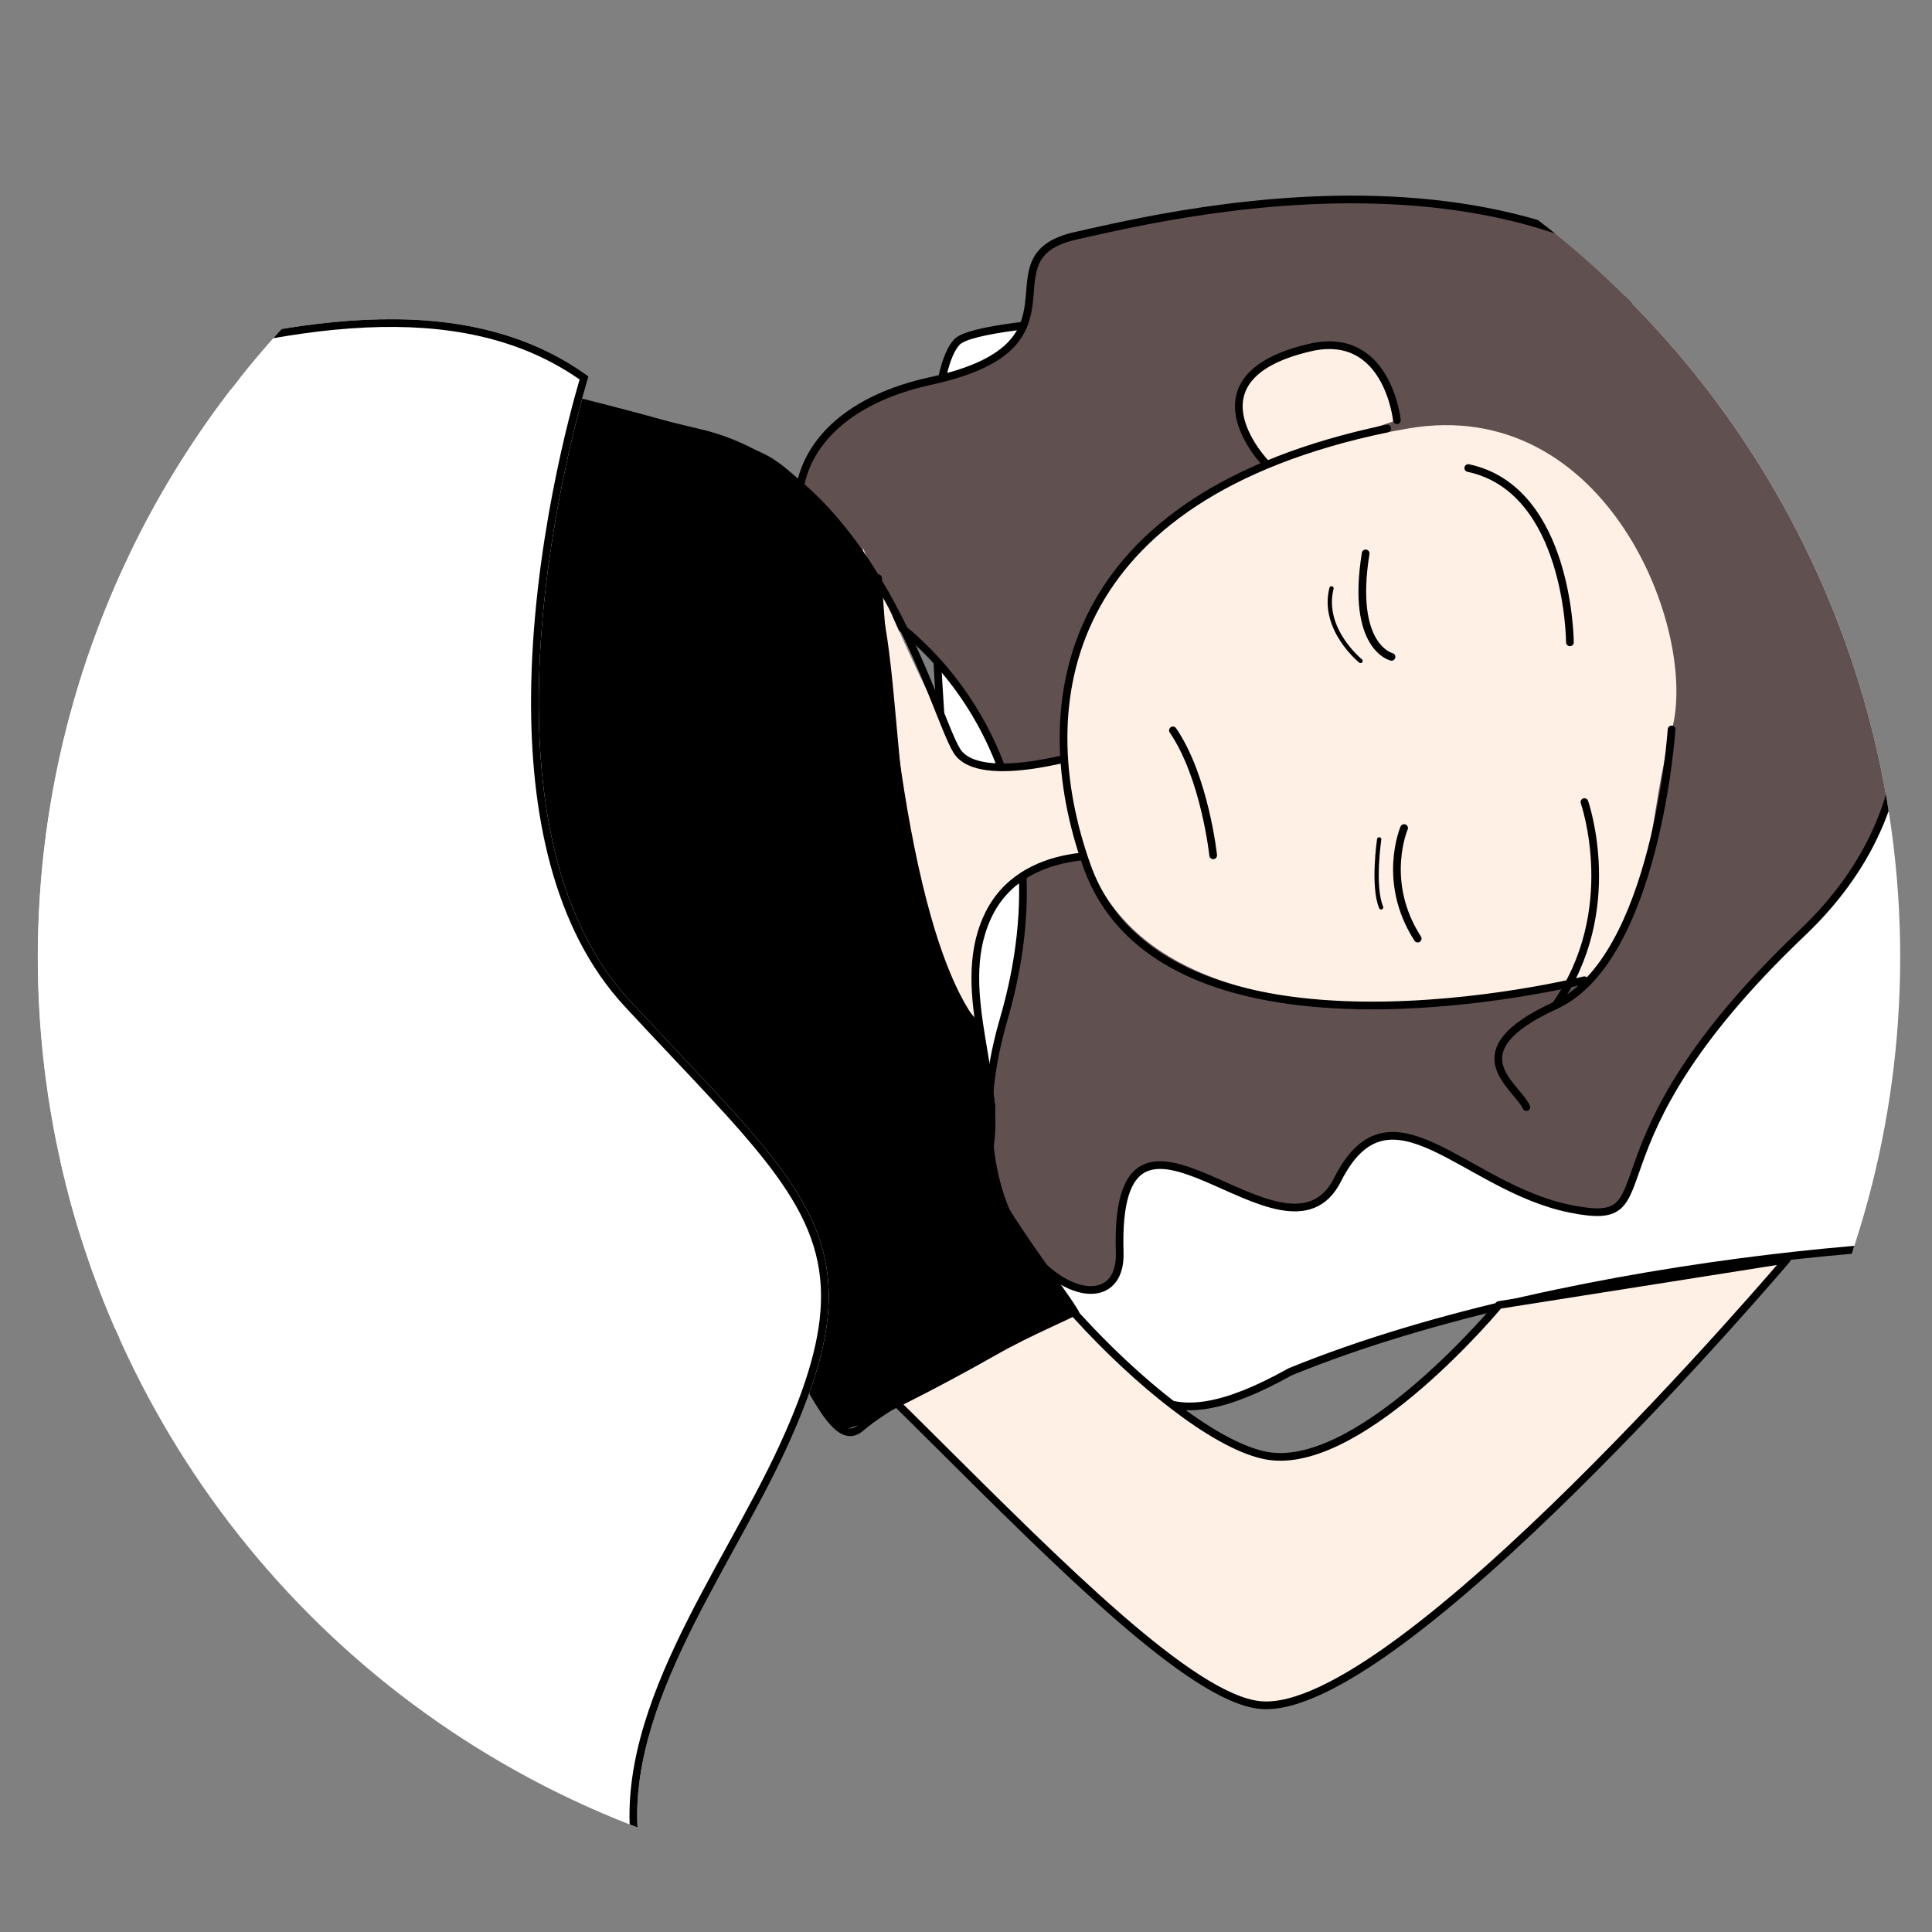 <?xml version="1.0" encoding="UTF-8" standalone="no"?><!DOCTYPE svg PUBLIC "-//W3C//DTD SVG 1.1//EN" "http://www.w3.org/Graphics/SVG/1.1/DTD/svg11.dtd"><svg width="100%" height="100%" viewBox="0 0 226 226" version="1.1" xmlns="http://www.w3.org/2000/svg" xmlns:xlink="http://www.w3.org/1999/xlink" xml:space="preserve" xmlns:serif="http://www.serif.com/" style="fill-rule:evenodd;clip-rule:evenodd;stroke-linecap:round;stroke-linejoin:round;stroke-miterlimit:1.5;"><rect x="0" y="0" width="226" height="226" fill="#808080" stroke="none"/><rect id="Plan-de-travail1" serif:id="Plan de travail1" x="0.287" y="0" width="225.596" height="225.325" style="fill:none;"/><circle cx="113.349" cy="111.975" r="108.931" style="fill:none;"/><clipPath id="_clip1"><circle cx="113.349" cy="111.975" r="108.931"/></clipPath><g clip-path="url(#_clip1)"><g><path d="M251.887,45.324c0,0 0.252,68.685 7.086,86.804c6.834,18.12 -8.606,16.868 -15.944,14.172c-7.337,-2.695 -58.571,0.45 -92.118,14.173c-15.753,8.819 -17.658,1.157 -23.03,-3.543c-5.314,-4.651 -14.363,-27.863 -15.944,-47.831c-1.58,-19.968 -5.506,-63.293 0,-69.089c5.506,-5.796 126.029,-3.505 132.864,-8.858c6.834,-5.353 10.438,-5.719 7.086,14.172Z" style="fill:#fff;stroke:#000;stroke-width:0.9px;"/><g id="isa"><path d="M209.127,49.654c0,0 28.806,33.661 1.699,59.46c-27.107,25.8 -14.798,34.793 -27.181,32.279c-12.384,-2.515 -21.028,-15.607 -27.182,-3.398c-6.155,12.209 -26.242,-15.599 -25.483,8.494c0.358,11.36 -21.594,0.25 -13.591,-27.182c8.003,-27.431 -6.87,-43.92 -16.989,-49.266c-10.118,-5.346 -10.834,-21.27 8.495,-25.483c19.328,-4.214 5.588,-14.474 16.988,-16.989c11.401,-2.514 63.35,-15.607 83.244,22.085Z" style="fill:#615050;stroke:#000;stroke-width:0.9px;"/><path d="M127.512,87.108c0,0 -9.059,4.476 -14.172,1.771c-2.655,-1.404 -12.401,-24.801 -12.401,-24.801c0,0 3.081,44.666 12.401,58.46c3.988,5.903 -2.043,-14.771 4.381,-18.833c6.425,-4.061 11.563,-4.197 11.563,-4.197l-1.772,-12.4Z" style="fill:#fff0e5;"/><path d="M163.404,49.157c0,0 -1.089,-10.619 -10.193,-8.494c-14.98,3.497 -5.097,13.591 -5.097,13.591" style="fill:#fff0e5;stroke:#000;stroke-width:0.9px;"/><path d="M78.278,139.214c0,0 -11.883,10.521 -31.887,5.315c-20.003,-5.206 -21.258,-8.858 -21.258,-8.858c0,0 -68.572,-1.437 -70.861,0c-2.288,1.438 -34.913,-44.839 -5.314,-70.86c33.585,-3.877 102.748,3.543 102.748,3.543" style="stroke:#000;stroke-width:0.9px;"/><path d="M114.514,119.545c0.944,9.937 3.255,7.16 0.966,16.126c-1.903,7.457 22.366,33.517 33.29,34.698c10.925,1.181 26.573,-17.715 26.573,-17.715l33.659,-5.315c0,0 -45.617,53.769 -61.634,52.107c-16.018,-1.663 -61.825,-62.897 -73.001,-57.421c-3.839,1.88 -38.257,-71.427 -23.03,-72.632c15.227,-1.205 45.004,-13.322 49.602,-3.543c4.599,9.778 2.179,42.583 13.575,53.695Z" style="fill:#fff0e5;"/><path d="M114.514,119.545c0.944,9.937 3.255,7.16 0.966,16.126c-0.687,2.693 11.228,17.667 10.766,17.963c-1.229,0.785 -5.41,2.409 -9.742,4.871c-6.791,3.857 -14.812,7.942 -17.049,8.524c-3.346,0.87 -11.389,-17.243 -17.049,-23.138c-1.543,-1.607 -7.28,-2.238 -8.039,-1.866c-2.173,1.064 -39.541,-20.353 -46.76,-40.755c-5.536,-15.645 17.121,-31.354 23.73,-31.877c15.227,-1.205 45.955,-11.999 50.554,-2.22c4.598,9.778 1.227,41.26 12.623,52.372Z"/><path d="M17.865,142.674c0,0 12.475,12.602 10.442,11.751c-2.033,-0.85 -6.47,-0.212 -10.629,-3.543c-4.159,-3.33 15.851,18.566 8.858,17.716c-6.994,-0.851 -10.511,-15.117 -14.172,-12.401c-1.061,0.787 9.473,16.086 3.543,15.944c-5.931,-0.142 -8.563,-18.306 -10.629,-17.716c-2.067,0.591 2.633,16.52 -1.772,15.944c-5.901,-0.772 -1.181,-14.172 -3.543,-15.944c-2.362,-1.771 -4.701,11.137 -7.086,10.63c-5.52,-1.176 4.348,-20.179 5.504,-28.47" style="fill:#fff0e5;stroke:#000;stroke-width:0.9px;"/><path d="M100.673,65.955c-3.668,-6.657 -8.68,-13.034 -18.851,-15.316c-20.485,-4.597 -49.861,-14.136 -63.775,0c-9.3,9.448 -21.364,79.637 -19.666,85.946c1.698,6.309 14.362,12.214 19.666,6.172c-6.538,-15.191 6.791,-59.936 15.944,-70.86c8.42,-10.05 38.973,5.314 38.973,5.314" style="fill:#fff0e5;"/><path d="M60.487,45.253c0,0 -8.841,15.826 -7.307,24.355" style="fill:none;stroke:#000;stroke-width:0.9px;"/><path d="M101.891,67.173c0,0 -6.867,-10.37 -12.178,-13.396c-5.311,-3.025 -29.226,-8.524 -29.226,-8.524c0,0 -9.573,16.15 -7.307,24.355c2.266,8.205 23.138,14.613 23.138,14.613l25.573,-17.048Z" style="stroke:#000;stroke-width:0.9px;"/><path d="M125.028,153.634c0,0 -18.935,8.703 -24.355,13.395c-5.421,4.692 -10.167,-24.177 -25.573,-25.573" style="fill:none;stroke:#000;stroke-width:0.9px;"/><path d="M127.881,87.841c0,0 -13.213,4.319 -15.944,0c-2.731,-4.32 -9.669,-32.44 -30.115,-37.202c-20.447,-4.763 -49.861,-14.136 -63.775,0c-9.3,9.448 -21.364,79.637 -19.666,85.946" style="fill:none;stroke:#000;stroke-width:0.9px;"/><path d="M18.047,142.757c-7.025,-15.191 6.791,-59.936 15.944,-70.86c8.42,-10.05 38.973,5.314 38.973,5.314" style="fill:none;stroke:#000;stroke-width:0.9px;"/><path d="M131.424,100.241c0,0 -11.884,-1.88 -15.944,7.086c-4.059,8.967 2.289,19.378 0,28.344c-1.903,7.457 22.366,33.517 33.29,34.698c10.925,1.181 26.573,-17.715 26.573,-17.715l33.659,-5.315c0,0 -45.617,53.769 -61.634,52.107c-16.018,-1.663 -61.413,-61.959 -73.001,-57.421" style="fill:none;stroke:#000;stroke-width:0.9px;"/><path d="M186.125,114.665c0,0 -48.296,11.845 -58.662,-13.395c-7.679,-18.699 -2.189,-44.362 37.246,-51.146c23.26,-4.001 33.966,23.705 30.87,35.206c-2.975,11.052 -1.518,17.123 -8.323,28.07c-0.289,0.465 -0.733,0.838 -1.131,1.265Z" style="fill:#fff0e5;"/><path d="M185.323,114.665c0,0 -49.036,12.332 -58.186,-13.395c-6.731,-18.927 -3.094,-43.181 35.132,-51.146" style="fill:none;stroke:#000;stroke-width:0.9px;"/><path d="M164.248,96.862c0,0 -2.702,6.283 1.591,12.932" style="fill:none;stroke:#000;stroke-width:0.9px;"/><path d="M162.777,76.836c0,0 -4.8,-1.09 -3.026,-12.099" style="fill:none;stroke:#000;stroke-width:0.9px;"/><path d="M185.343,93.825c0,0 4.456,12.707 -3.397,23.784" style="fill:none;stroke:#000;stroke-width:0.9px;"/><path d="M183.645,75.137c0,0 -0.075,-17.872 -11.892,-20.386" style="fill:none;stroke:#000;stroke-width:0.9px;"/><path d="M159.154,77.317c0,0 -4.605,-3.715 -3.398,-8.494" style="fill:none;stroke:#000;stroke-width:0.5px;"/><path d="M161.334,98.184c0,0 -0.81,5.46 0.227,7.957" style="fill:none;stroke:#000;stroke-width:0.5px;"/><path d="M195.537,85.33c0,0 -1.774,26.865 -13.591,32.279c-11.817,5.413 -4.605,9.31 -3.398,11.892" style="fill:none;stroke:#000;stroke-width:0.9px;"/><path d="M141.915,100.052c0,0 -0.976,-9.149 -4.709,-14.613" style="fill:none;stroke:#000;stroke-width:0.9px;"/><path d="M102.711,67.621c0,0 1.769,38.163 10.629,51.374" style="fill:none;stroke:#000;stroke-width:0.9px;"/></g><path d="M68.85,44.035c0,0 -15.926,50.6 4.871,73.066c20.797,22.465 29.537,27.868 18.266,52.363c-6.868,14.927 -19.9,31.515 -17.049,47.493c1.828,10.242 17.126,21.294 21.92,28.008c12.273,17.189 31.567,51.006 -4.871,45.057c-36.437,-5.948 -117.812,-17.594 -143.695,0c-25.884,17.595 -87.774,-8.664 -166.833,-6.088c-79.059,2.575 -120.654,-9.882 -165.616,8.524c-13.859,5.674 -26.074,-59.81 -10.959,-99.856c15.114,-40.046 31.972,-114.204 51.146,-118.123c19.173,-3.919 200.428,7.978 214.325,-7.306c13.897,-15.285 58.357,-20.436 86.461,-13.396c28.104,7.041 82.306,-31.396 112.034,-9.742Z" style="fill:#fff;"/><path d="M68.85,44.035c0,0 -15.926,50.6 4.871,73.066c20.797,22.465 29.537,27.868 18.266,52.363c-6.868,14.927 -19.9,31.515 -17.049,47.493c1.828,10.242 17.126,21.294 21.92,28.008c12.273,17.189 31.567,51.006 -4.871,45.057c-36.437,-5.948 -117.812,-17.594 -143.695,0c-25.884,17.595 -87.774,-8.664 -166.833,-6.088c-79.059,2.575 -120.654,-9.882 -165.616,8.524c-13.859,5.674 -26.074,-59.81 -10.959,-99.856c15.114,-40.046 31.972,-114.204 51.146,-118.123c19.173,-3.919 200.428,7.978 214.325,-7.306c13.897,-15.285 58.357,-20.436 86.461,-13.396c28.104,7.041 82.306,-31.396 112.034,-9.742Zm-1.048,0.358c-7.166,-4.998 -15.744,-6.51 -25.005,-6.082c-9.635,0.446 -20.003,2.989 -30.323,5.98c-12.496,3.621 -24.92,7.899 -35.901,9.982c-7.448,1.413 -14.244,1.813 -19.976,0.377c-16.742,-4.194 -39.331,-4.025 -57.703,0.055c-12.123,2.692 -22.411,7.065 -27.873,13.073c-1.327,1.46 -4.069,2.738 -8.018,3.763c-8.726,2.267 -23.553,3.509 -41.417,4.109c-59.209,1.99 -151.967,-3.03 -165.376,-0.289c-2.149,0.439 -4.25,1.849 -6.337,4.008c-3.301,3.416 -6.52,8.679 -9.681,15.178c-12.475,25.649 -23.895,70.363 -34.466,98.373c-10.505,27.831 -7.715,68.038 -0.375,87.725c1.532,4.11 3.252,7.311 5.107,9.27c1.612,1.702 3.297,2.425 5.045,1.71c22.596,-9.25 44.344,-10.76 70.379,-10.266c25.888,0.492 56.037,2.962 95.547,1.675c47.487,-1.547 88.787,7.291 119.826,10.81c20.4,2.313 36.313,2.38 46.531,-4.566c7.865,-5.346 20.779,-8.066 36.015,-9.037c35.163,-2.241 82.777,4.721 108.331,8.893c5.321,0.869 9.421,0.881 12.506,0.193c2.897,-0.646 4.858,-1.908 6.043,-3.668c2.465,-3.658 1.65,-9.266 -0.587,-15.386c-3.113,-8.515 -9.101,-17.967 -13.968,-24.785c-2.865,-4.012 -9.502,-9.574 -14.741,-15.59c-3.625,-4.162 -6.577,-8.549 -7.333,-12.783c-1.457,-8.165 1.108,-16.494 4.951,-24.681c3.759,-8.008 8.733,-15.884 12.167,-23.346c3.31,-7.196 4.878,-12.703 4.873,-17.489c-0.007,-5.509 -2.126,-10.031 -5.973,-15.085c-3.971,-5.215 -9.755,-10.966 -17.01,-18.802c-8.467,-9.146 -11.002,-22.859 -10.938,-36.04c0.085,-17.436 4.681,-33.904 5.68,-37.279Z"/></g></g></svg>